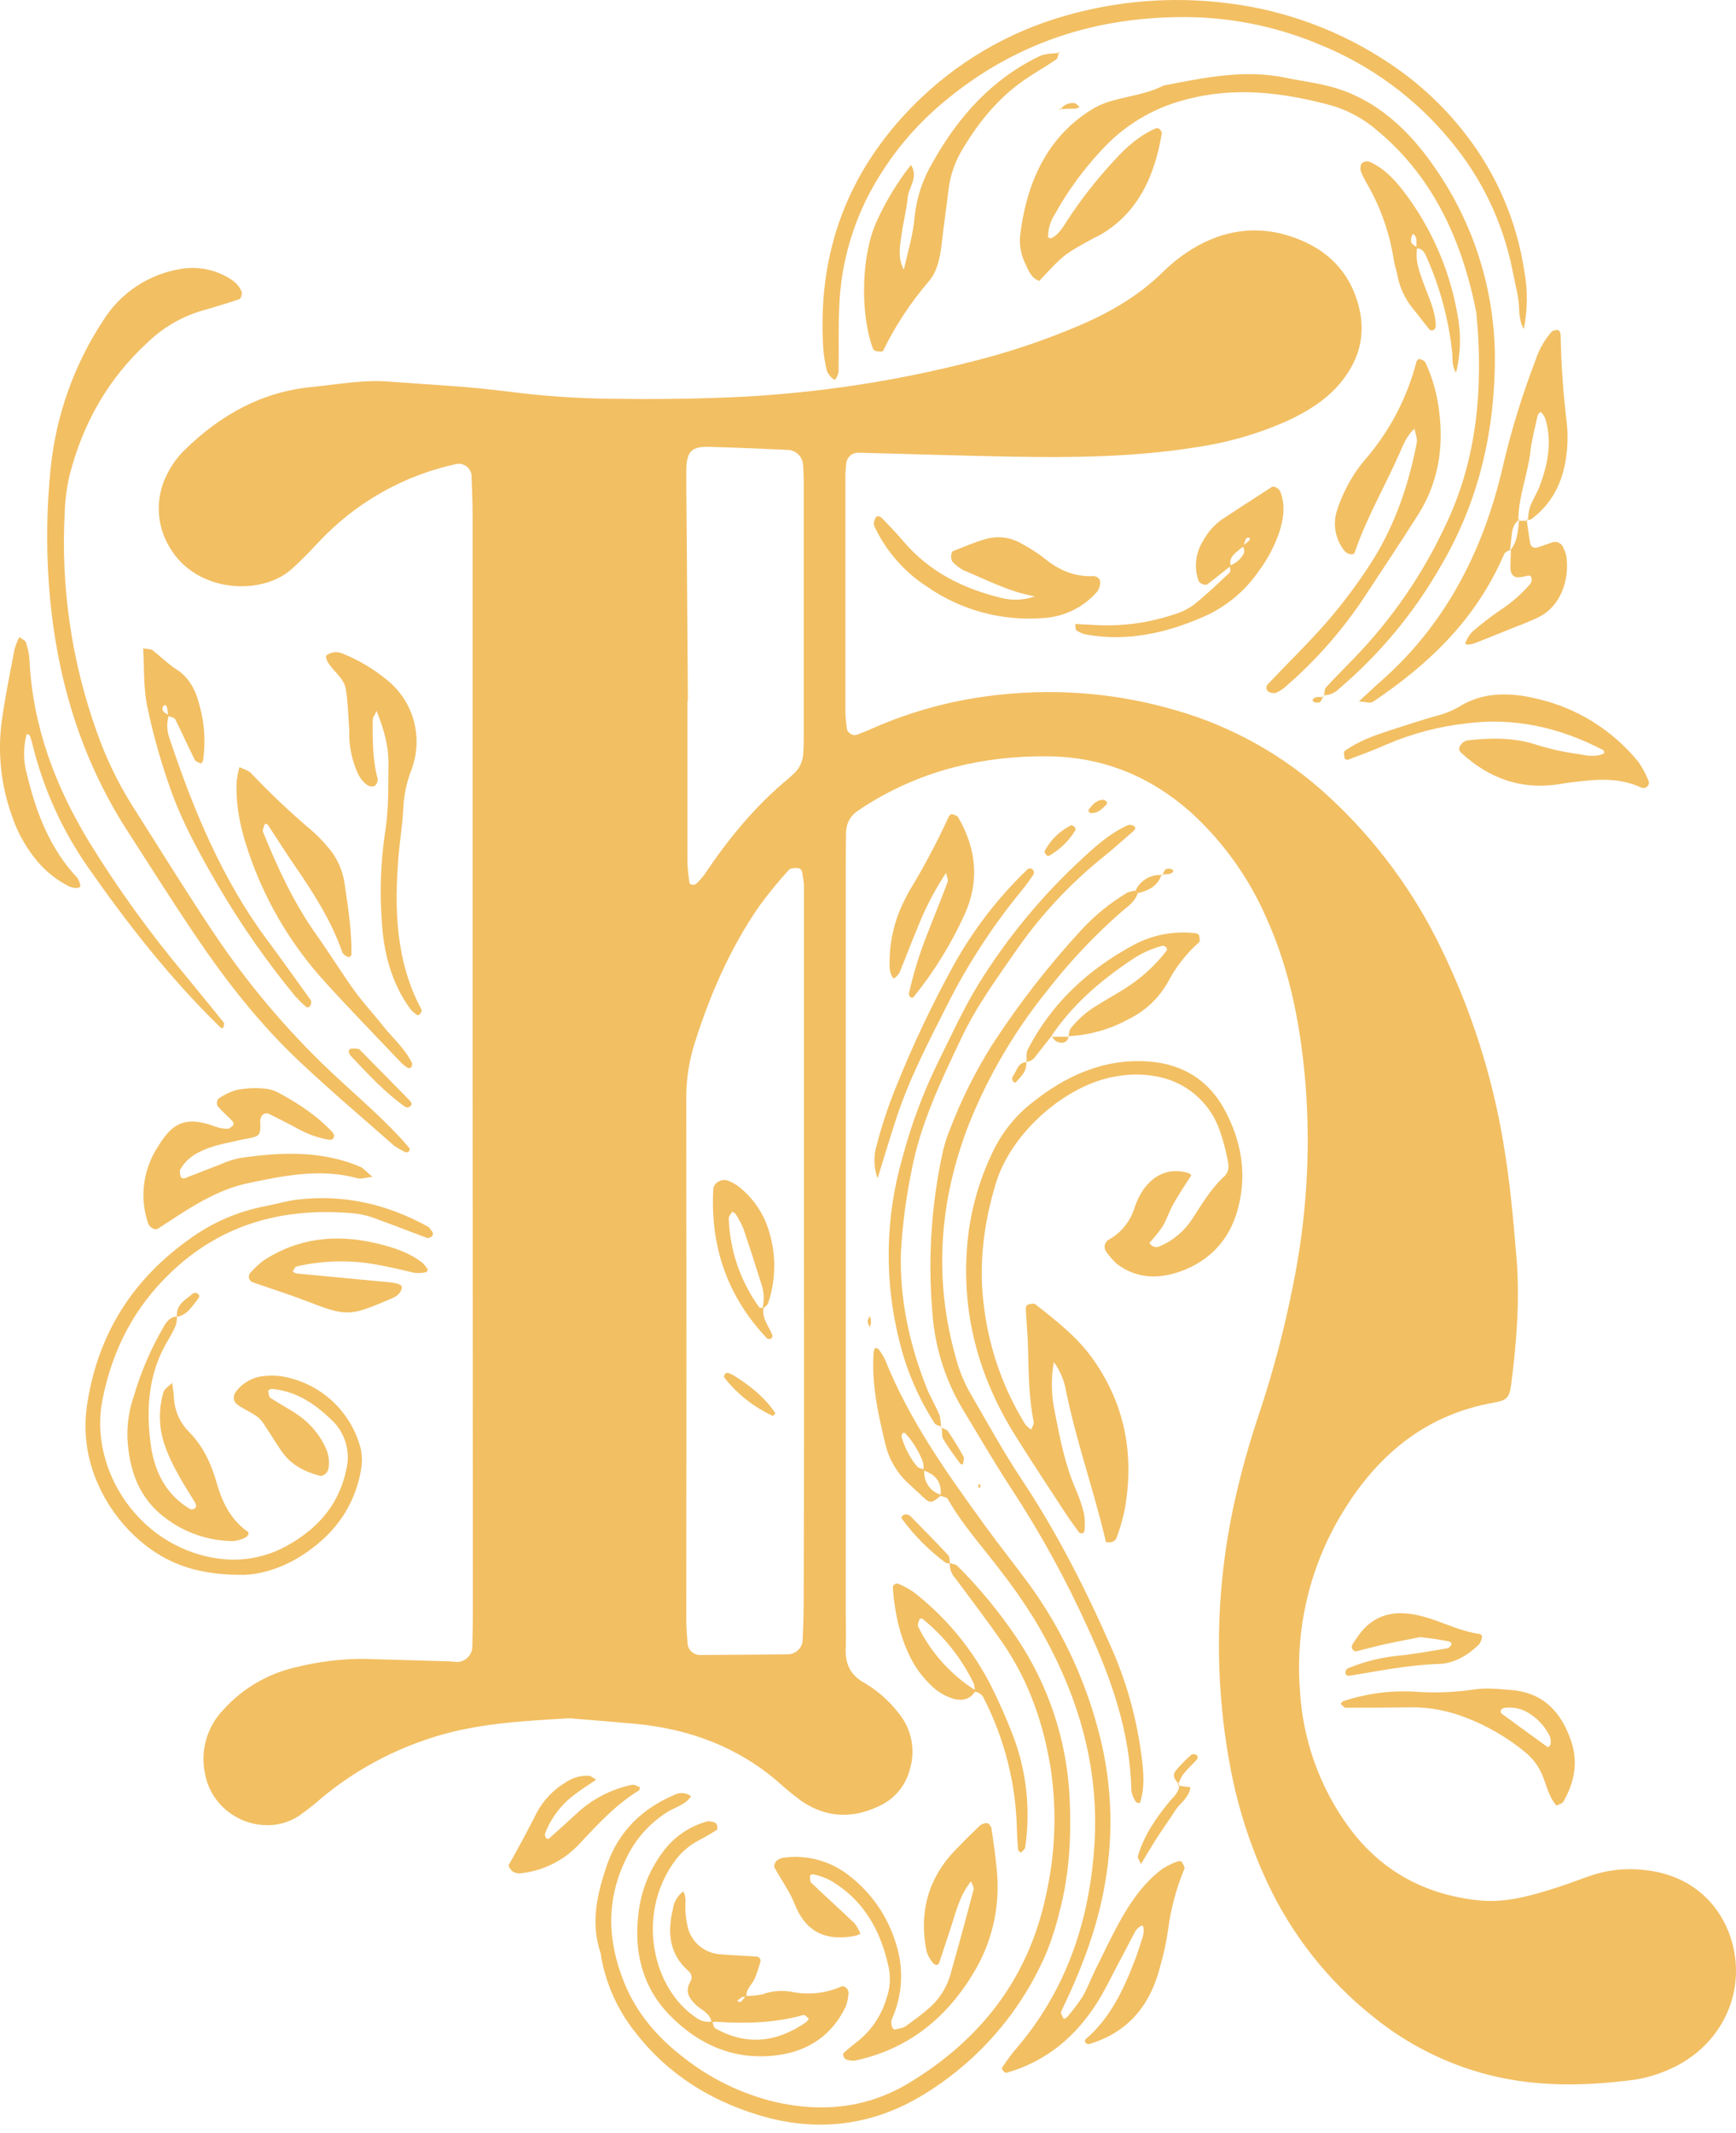 <svg width="79" height="97" viewBox="0 0 79 97" fill="none" xmlns="http://www.w3.org/2000/svg">
<path d="M21.507 49.749C21.507 41.953 21.507 31.323 21.507 23.538C21.507 22.896 21.482 22.251 21.457 21.61C21.448 21.531 21.423 21.455 21.383 21.386C21.344 21.317 21.29 21.257 21.227 21.209C21.163 21.162 21.09 21.128 21.013 21.109C20.936 21.091 20.855 21.088 20.777 21.102C18.366 21.618 16.172 22.862 14.491 24.665C14.096 25.084 13.695 25.506 13.265 25.89C11.908 27.101 8.921 26.985 7.705 24.868C7.406 24.368 7.241 23.799 7.226 23.217C7.21 22.635 7.345 22.058 7.617 21.543C7.819 21.14 8.087 20.774 8.41 20.46C10.019 18.883 11.897 17.826 14.177 17.602C15.331 17.491 16.48 17.266 17.641 17.353C19.503 17.489 21.372 17.579 23.22 17.822C24.753 18.016 26.296 18.122 27.841 18.137C29.579 18.166 31.318 18.146 33.055 18.079C37.111 17.92 41.136 17.299 45.051 16.227C46.417 15.85 47.756 15.382 49.059 14.828C50.489 14.224 51.825 13.457 52.944 12.347C53.266 12.031 53.616 11.745 53.99 11.493C55.407 10.544 56.949 10.214 58.587 10.705C60.226 11.196 61.406 12.236 61.84 13.958C62.181 15.313 61.805 16.506 60.894 17.535C60.242 18.27 59.41 18.761 58.526 19.167C57.227 19.74 55.856 20.134 54.45 20.338C51.639 20.791 48.809 20.82 45.975 20.768C43.657 20.726 41.342 20.644 39.026 20.591C38.899 20.595 38.777 20.643 38.683 20.728C38.589 20.813 38.528 20.93 38.512 21.055C38.496 21.249 38.471 21.44 38.471 21.633C38.471 24.273 38.471 29.748 38.471 32.388C38.471 32.644 38.514 32.9 38.539 33.155C38.563 33.245 38.62 33.322 38.698 33.373C38.776 33.424 38.87 33.444 38.962 33.429C39.201 33.335 39.442 33.252 39.671 33.142C41.561 32.305 43.574 31.779 45.633 31.583C48.264 31.314 50.923 31.554 53.464 32.292C56.077 33.035 58.477 34.385 60.469 36.232C62.607 38.203 64.35 40.561 65.607 43.183C66.96 45.966 67.906 48.93 68.415 51.983C68.708 53.7 68.864 55.429 69.007 57.158C69.168 59.093 69.019 61.017 68.773 62.937C68.69 63.582 68.582 63.685 67.956 63.798C64.971 64.33 62.818 66.056 61.236 68.564C59.663 71.03 58.933 73.939 59.154 76.854C59.277 79.122 60.059 81.305 61.405 83.135C62.873 85.112 64.859 86.175 67.287 86.431C68.396 86.547 69.464 86.28 70.515 85.954C71.128 85.764 71.734 85.543 72.338 85.323C73.133 85.046 73.981 84.952 74.818 85.05C77.145 85.281 78.493 86.833 78.885 88.594C79.4 90.917 78.156 93.236 75.814 94.182C75.338 94.382 74.84 94.521 74.329 94.597C72.148 94.876 69.974 94.924 67.808 94.384C65.863 93.898 64.048 92.991 62.492 91.726C60.415 90.076 58.753 87.962 57.641 85.554C56.882 83.916 56.33 82.19 55.995 80.416C55.239 76.418 55.299 72.308 56.173 68.334C56.479 66.951 56.861 65.586 57.317 64.245C57.946 62.351 58.455 60.419 58.841 58.46C59.449 55.489 59.644 52.449 59.42 49.424C59.208 46.785 58.736 44.194 57.631 41.753C56.858 39.977 55.728 38.378 54.312 37.056C52.424 35.328 50.207 34.416 47.656 34.398C44.766 34.374 42.036 35.013 39.55 36.542C39.386 36.643 39.224 36.749 39.065 36.859C38.899 36.959 38.76 37.099 38.662 37.266C38.564 37.433 38.509 37.622 38.503 37.816C38.492 38.331 38.487 38.846 38.487 39.361C38.487 42.26 38.487 45.157 38.487 48.055V73.364C38.487 73.88 38.51 74.395 38.487 74.909C38.45 75.618 38.654 76.149 39.297 76.518C39.914 76.874 40.456 77.348 40.891 77.912C41.181 78.261 41.379 78.675 41.469 79.119C41.559 79.563 41.539 80.022 41.409 80.456C41.323 80.802 41.165 81.126 40.945 81.406C40.725 81.686 40.447 81.916 40.131 82.081C38.891 82.719 37.651 82.717 36.476 81.916C36.112 81.65 35.764 81.365 35.431 81.061C33.562 79.443 31.356 78.635 28.925 78.403C28.027 78.32 27.129 78.251 26.23 78.176C26.103 78.159 25.974 78.151 25.846 78.153C23.661 78.282 21.477 78.391 19.377 79.124C17.666 79.703 16.074 80.588 14.681 81.737C14.342 82.038 13.987 82.319 13.617 82.579C12.023 83.642 9.65 82.666 9.314 80.596C9.219 80.087 9.248 79.562 9.398 79.066C9.549 78.57 9.816 78.118 10.178 77.747C11.05 76.784 12.198 76.114 13.465 75.829C14.466 75.578 15.494 75.45 16.527 75.448C17.813 75.482 19.1 75.519 20.387 75.559C20.515 75.559 20.642 75.582 20.77 75.589C20.866 75.592 20.962 75.574 21.052 75.538C21.141 75.502 21.222 75.448 21.29 75.379C21.358 75.311 21.411 75.229 21.446 75.14C21.481 75.05 21.498 74.954 21.494 74.858C21.512 74.28 21.519 73.699 21.519 73.12C21.512 65.331 21.508 57.541 21.507 49.749ZM36.584 57.28V41.834C36.584 41.321 36.584 40.805 36.584 40.289C36.584 40.1 36.536 39.91 36.515 39.721C36.498 39.565 36.413 39.473 36.258 39.481C36.138 39.481 35.973 39.481 35.904 39.558C35.429 40.08 34.981 40.626 34.563 41.195C33.232 43.115 32.309 45.233 31.609 47.456C31.357 48.252 31.229 49.083 31.23 49.919C31.241 57.833 31.241 65.746 31.23 73.66C31.23 74.044 31.267 74.429 31.294 74.812C31.32 74.936 31.386 75.049 31.482 75.132C31.578 75.215 31.699 75.264 31.826 75.272C33.175 75.265 34.526 75.254 35.876 75.24C36.036 75.233 36.189 75.169 36.307 75.061C36.426 74.952 36.502 74.806 36.524 74.647C36.551 74.069 36.572 73.492 36.572 72.912C36.589 67.705 36.593 62.492 36.584 57.273V57.28ZM31.303 31.884H31.282C31.282 34.324 31.282 36.765 31.282 39.205C31.294 39.523 31.326 39.84 31.377 40.155C31.377 40.188 31.457 40.234 31.501 40.24C31.564 40.248 31.627 40.233 31.678 40.197C31.819 40.069 31.946 39.928 32.058 39.774C33.135 38.165 34.35 36.679 35.847 35.437C35.947 35.355 36.04 35.259 36.133 35.178C36.371 34.958 36.519 34.657 36.547 34.335C36.57 34.08 36.575 33.821 36.575 33.564C36.575 30.61 36.575 24.822 36.575 21.87C36.575 21.614 36.559 21.357 36.542 21.102C36.522 20.942 36.451 20.793 36.338 20.678C36.225 20.563 36.078 20.488 35.918 20.465C34.701 20.409 33.482 20.354 32.263 20.324C31.468 20.302 31.25 20.536 31.232 21.348C31.232 21.669 31.232 21.989 31.232 22.31C31.259 24.555 31.282 29.634 31.303 31.884Z" fill="#F2BF63"/>
<path d="M54.214 53.452C53.942 53.882 53.654 54.302 53.404 54.745C53.214 55.078 53.101 55.454 52.904 55.783C52.724 56.046 52.524 56.294 52.307 56.528C52.328 56.569 52.358 56.606 52.393 56.636C52.429 56.666 52.47 56.689 52.515 56.703C52.559 56.717 52.606 56.722 52.652 56.718C52.699 56.715 52.744 56.702 52.785 56.68C53.381 56.424 53.888 55.998 54.244 55.456C54.703 54.759 55.112 54.038 55.753 53.466C55.814 53.393 55.858 53.308 55.883 53.216C55.908 53.124 55.913 53.028 55.897 52.934C55.802 52.364 55.652 51.804 55.448 51.262C55.224 50.69 54.86 50.182 54.391 49.785C53.922 49.387 53.362 49.112 52.761 48.984C52.134 48.847 51.486 48.834 50.854 48.945C48.551 49.286 46.026 51.489 45.321 53.81C44.745 55.7 44.519 57.605 44.79 59.527C45.032 61.385 45.665 63.17 46.646 64.766C46.726 64.864 46.819 64.95 46.921 65.023C46.964 64.91 47.061 64.784 47.041 64.683C46.824 63.604 46.811 62.513 46.786 61.418C46.772 60.778 46.712 60.138 46.68 59.497C46.68 59.442 46.73 59.346 46.772 59.336C46.886 59.309 47.047 59.267 47.116 59.322C48.078 60.075 49.038 60.819 49.756 61.841C51.21 63.912 51.62 66.184 51.186 68.637C51.096 69.079 50.973 69.512 50.815 69.934C50.75 70.112 50.56 70.181 50.328 70.136C49.797 67.833 48.981 65.592 48.512 63.255C48.429 62.782 48.239 62.335 47.956 61.947C47.824 62.698 47.839 63.467 47.998 64.212C48.234 65.411 48.462 66.612 48.957 67.744C49.113 68.097 49.237 68.463 49.329 68.838C49.369 69.088 49.378 69.342 49.355 69.594C49.354 69.625 49.344 69.654 49.327 69.68C49.31 69.706 49.287 69.727 49.26 69.741C49.227 69.744 49.193 69.739 49.162 69.726C49.132 69.713 49.104 69.694 49.083 69.668C48.858 69.359 48.633 69.047 48.423 68.726C47.685 67.596 46.939 66.467 46.221 65.323C44.449 62.502 43.666 59.435 44.069 56.109C44.235 54.83 44.604 53.584 45.162 52.421C45.574 51.542 46.184 50.771 46.946 50.169C48.498 48.929 50.225 48.135 52.261 48.278C53.788 48.385 54.977 49.104 55.707 50.435C56.469 51.825 56.758 53.331 56.352 54.908C55.998 56.317 55.112 57.314 53.76 57.81C52.755 58.179 51.731 58.175 50.824 57.483C50.635 57.31 50.466 57.116 50.323 56.903C50.273 56.822 50.257 56.725 50.275 56.632C50.294 56.539 50.347 56.456 50.424 56.4C50.996 56.094 51.425 55.575 51.62 54.956C51.717 54.65 51.858 54.359 52.038 54.093C52.537 53.411 53.205 53.11 54.056 53.342C54.137 53.36 54.171 53.416 54.214 53.452Z" fill="#F2BF63"/>
<path d="M60.25 31.663C60.278 31.528 60.269 31.345 60.343 31.264C60.76 30.805 61.196 30.378 61.628 29.928C63.342 28.157 64.747 26.112 65.788 23.878C67.239 20.843 67.505 17.591 67.184 14.223C66.532 10.873 65.171 8.022 62.707 5.965C62.108 5.436 61.401 5.042 60.636 4.81C58.428 4.208 56.206 3.924 53.951 4.532C52.457 4.912 51.11 5.729 50.082 6.878C49.271 7.751 48.569 8.72 47.991 9.762C47.797 10.065 47.694 10.416 47.695 10.776C47.695 10.802 47.798 10.855 47.832 10.839C48.147 10.696 48.338 10.389 48.524 10.094C49.169 9.098 49.9 8.162 50.709 7.294C51.267 6.678 51.878 6.143 52.615 5.831C52.643 5.825 52.672 5.827 52.7 5.835C52.727 5.844 52.752 5.858 52.773 5.879C52.817 5.919 52.877 5.999 52.87 6.056C52.535 8.118 51.703 9.776 49.989 10.726C49.931 10.758 49.869 10.777 49.812 10.809C48.42 11.568 48.42 11.568 47.293 12.776C46.947 12.664 46.813 12.329 46.666 12.007C46.467 11.611 46.383 11.169 46.421 10.728C46.728 8.168 47.741 6.121 49.802 4.909C50.087 4.751 50.393 4.632 50.711 4.555C51.46 4.35 52.234 4.259 52.947 3.891C54.787 3.536 56.625 3.143 58.501 3.536C59.259 3.692 60.033 3.779 60.776 4.004C62.656 4.571 64.112 5.903 65.287 7.613C67.169 10.308 68.128 13.54 68.02 16.826C67.939 20.084 67.154 23.052 65.558 25.759C64.349 27.873 62.781 29.759 60.925 31.335C60.833 31.429 60.722 31.503 60.6 31.552C60.478 31.601 60.347 31.624 60.216 31.62L60.25 31.663Z" fill="#F2BF63"/>
<path d="M42.847 67.996C42.422 68.364 42.328 68.382 42.061 68.138C41.823 67.921 41.591 67.698 41.352 67.482C40.822 67.001 40.452 66.37 40.289 65.673C39.956 64.298 39.65 62.914 39.758 61.481C39.773 61.419 39.796 61.36 39.827 61.304C39.88 61.323 39.954 61.327 39.981 61.364C40.097 61.514 40.197 61.676 40.279 61.848C41.391 64.621 43.113 67.03 44.851 69.426C45.493 70.311 46.178 71.164 46.827 72.046C48.228 73.977 49.273 76.143 49.91 78.442C50.587 80.799 50.714 83.28 50.28 85.694C49.925 87.752 49.18 89.645 48.285 91.501C48.251 91.574 48.365 91.716 48.409 91.826C48.462 91.797 48.531 91.779 48.565 91.735C48.818 91.447 49.05 91.141 49.259 90.819C49.486 90.433 49.64 90.004 49.84 89.602C50.211 88.853 50.565 88.094 50.973 87.364C51.476 86.464 52.064 85.614 52.909 84.99C53.123 84.856 53.351 84.745 53.59 84.661C53.641 84.639 53.749 84.639 53.767 84.671C53.829 84.769 53.928 84.91 53.898 84.99C53.529 85.882 53.279 86.818 53.155 87.775C53.072 88.348 52.949 88.914 52.787 89.469C52.339 91.214 51.325 92.447 49.552 92.97C49.522 92.972 49.492 92.966 49.465 92.954C49.438 92.943 49.413 92.925 49.394 92.903C49.382 92.88 49.375 92.856 49.375 92.83C49.375 92.805 49.382 92.78 49.394 92.757C50.507 91.804 51.111 90.534 51.621 89.214C51.759 88.86 51.871 88.484 51.993 88.119C52.085 87.844 52.046 87.511 51.938 87.588C51.84 87.639 51.755 87.711 51.688 87.798C51.41 88.305 51.157 88.821 50.877 89.331C50.576 89.9 50.301 90.484 49.961 91.028C48.974 92.611 47.629 93.753 45.808 94.272C45.766 94.285 45.691 94.228 45.65 94.186C45.61 94.143 45.585 94.07 45.602 94.044C45.774 93.776 45.961 93.518 46.162 93.271C48.496 90.589 49.578 87.425 49.803 83.918C50.046 80.198 48.971 76.799 47.069 73.642C46.595 72.877 46.079 72.138 45.525 71.428C44.711 70.352 43.795 69.353 43.127 68.169C43.081 68.09 42.91 68.079 42.798 68.035C42.878 67.422 42.58 67.062 42.022 66.876C42.035 66.75 42.029 66.623 42.002 66.499C41.821 66.017 41.549 65.573 41.202 65.193C41.178 65.17 41.097 65.159 41.086 65.175C41.054 65.223 41.012 65.294 41.026 65.34C41.165 65.837 41.406 66.299 41.735 66.697C41.807 66.779 41.953 66.796 42.064 66.844C42.035 67.098 42.097 67.355 42.241 67.566C42.385 67.778 42.6 67.93 42.847 67.996Z" fill="#F2BF63"/>
<path d="M17.941 52.114C16.608 50.934 15.086 49.651 13.632 48.283C11.83 46.588 10.289 44.625 8.885 42.541C7.822 40.97 6.811 39.363 5.783 37.767C3.597 34.372 2.503 30.579 2.218 26.479C2.1 24.746 2.129 23.006 2.307 21.279C2.555 18.873 3.381 16.563 4.715 14.546C5.105 13.931 5.621 13.406 6.23 13.007C6.839 12.607 7.526 12.342 8.246 12.229C8.663 12.16 9.09 12.175 9.501 12.272C9.913 12.37 10.301 12.549 10.643 12.797C10.799 12.922 10.921 13.084 10.997 13.269C11.033 13.348 10.962 13.584 10.898 13.605C10.289 13.813 9.67 13.992 9.054 14.172C8.176 14.455 7.375 14.936 6.713 15.579C4.941 17.202 3.77 19.238 3.159 21.645C3.036 22.186 2.964 22.736 2.946 23.29C2.761 26.688 3.257 30.088 4.406 33.291C4.813 34.454 5.348 35.568 6.001 36.613C7.241 38.562 8.451 40.527 9.732 42.44C11.262 44.732 13.045 46.844 15.047 48.737C16.256 49.878 17.538 50.934 18.632 52.217C18.64 52.24 18.643 52.264 18.64 52.289C18.637 52.313 18.629 52.336 18.616 52.357C18.594 52.377 18.569 52.392 18.541 52.401C18.513 52.41 18.483 52.412 18.454 52.408C18.278 52.319 18.106 52.221 17.941 52.114Z" fill="#F2BF63"/>
<path d="M43.227 71.093C43.344 71.133 43.492 71.142 43.571 71.222C44.574 72.223 45.478 73.319 46.269 74.495C47.712 76.643 48.544 79.144 48.673 81.728C48.758 83.472 48.673 85.205 48.227 86.902C48.08 87.528 47.888 88.142 47.651 88.739C46.518 91.43 44.572 93.699 42.086 95.229C39.705 96.71 37.125 97.001 34.481 96.184C32.29 95.513 30.392 94.326 28.954 92.488C28.139 91.483 27.591 90.29 27.359 89.017C27.354 88.953 27.345 88.889 27.331 88.826C26.868 87.467 27.168 86.168 27.607 84.863C28.139 83.302 29.214 82.258 30.708 81.624C30.825 81.566 30.957 81.542 31.087 81.555C31.218 81.567 31.342 81.616 31.447 81.695C31.19 82.088 30.738 82.186 30.367 82.414C29.546 82.932 28.891 83.677 28.482 84.558C27.573 86.42 27.644 88.279 28.401 90.162C28.971 91.579 29.946 92.694 31.131 93.597C32.35 94.554 33.76 95.237 35.266 95.599C37.435 96.097 39.506 95.874 41.405 94.713C44.626 92.752 46.788 89.995 47.59 86.241C48.021 84.354 48.1 82.404 47.823 80.488C47.502 78.444 46.837 76.488 45.651 74.758C44.958 73.752 44.212 72.781 43.487 71.798C43.31 71.61 43.213 71.36 43.218 71.102L43.227 71.093Z" fill="#F2BF63"/>
<path d="M10.932 71.625C8.786 71.625 7.342 71.003 6.122 69.853C5.417 69.189 4.852 68.39 4.461 67.504C3.929 66.325 3.764 65.013 3.987 63.739C4.502 60.576 6.095 58.126 8.703 56.297C9.701 55.586 10.841 55.097 12.044 54.864C12.549 54.768 13.046 54.616 13.554 54.558C15.668 54.309 17.64 54.774 19.489 55.798C19.542 55.828 19.571 55.897 19.615 55.945C19.728 56.067 19.735 56.177 19.615 56.258C19.59 56.278 19.562 56.292 19.531 56.3C19.501 56.308 19.469 56.31 19.438 56.304C18.658 56.016 17.886 55.709 17.103 55.428C16.804 55.31 16.491 55.231 16.173 55.192C13.017 54.896 10.186 55.596 7.815 57.835C6.113 59.444 5.115 61.379 4.662 63.668C4.018 66.901 6.433 70.556 10.189 70.916C11.224 71.007 12.262 70.773 13.157 70.246C14.309 69.591 15.193 68.68 15.614 67.387C15.673 67.203 15.723 67.017 15.761 66.829C15.861 66.42 15.848 65.991 15.723 65.59C15.598 65.188 15.367 64.827 15.053 64.547C14.296 63.818 13.444 63.264 12.363 63.168C12.312 63.168 12.207 63.232 12.209 63.255C12.223 63.368 12.232 63.53 12.305 63.579C12.732 63.861 13.191 64.091 13.607 64.387C14.136 64.761 14.556 65.268 14.824 65.858C14.96 66.152 15.003 66.48 14.948 66.798C14.916 66.976 14.72 67.163 14.55 67.119C13.841 66.933 13.232 66.614 12.81 65.999C12.521 65.576 12.254 65.138 11.97 64.71C11.687 64.281 11.114 64.157 10.73 63.824C10.672 63.75 10.64 63.658 10.64 63.564C10.64 63.47 10.672 63.379 10.73 63.305C10.884 63.098 11.081 62.926 11.306 62.802C11.532 62.677 11.782 62.602 12.039 62.582C12.294 62.554 12.552 62.559 12.806 62.596C13.669 62.735 14.472 63.125 15.115 63.716C15.758 64.308 16.213 65.075 16.424 65.923C16.486 66.239 16.486 66.563 16.424 66.878C16.135 68.483 15.262 69.713 13.922 70.622C12.898 71.338 11.736 71.653 10.932 71.625Z" fill="#F2BF63"/>
<path d="M69.342 14.964C69.073 14.489 69.165 14.029 69.094 13.602C69.023 13.175 68.917 12.742 68.833 12.314C68.403 10.131 67.428 8.092 65.999 6.387C64.41 4.459 62.364 2.96 60.047 2.025C58.254 1.269 56.336 0.849 54.39 0.785C50.03 0.672 45.996 1.898 42.497 5.027C41.518 5.912 40.672 6.934 39.984 8.062C38.872 9.859 38.253 11.918 38.188 14.03C38.149 14.986 38.177 15.944 38.16 16.901C38.142 17.029 38.092 17.151 38.014 17.255C37.963 17.34 37.66 17.019 37.619 16.83C37.554 16.545 37.505 16.256 37.472 15.965C37.153 11.438 38.631 7.762 41.559 4.803C43.484 2.854 45.884 1.441 48.522 0.704C50.881 0.03 53.352 -0.162 55.786 0.137C58.456 0.448 61.012 1.392 63.244 2.89C64.553 3.76 65.712 4.837 66.675 6.079C68.097 7.898 69.024 10.053 69.368 12.335C69.528 13.205 69.519 14.098 69.342 14.964Z" fill="#F2BF63"/>
<path d="M39.155 87.951C39.087 87.986 39.015 88.016 38.941 88.039C37.633 88.3 36.685 87.917 36.165 86.602C35.931 86.011 35.536 85.484 35.236 84.917C35.203 84.85 35.284 84.677 35.36 84.611C35.464 84.536 35.587 84.492 35.715 84.483C36.748 84.357 37.789 84.644 38.611 85.282C39.646 86.069 40.404 87.164 40.775 88.409C41.137 89.525 41.074 90.734 40.597 91.806C40.505 92.011 40.606 92.327 40.721 92.304C40.837 92.281 40.971 92.254 41.092 92.219C41.153 92.197 41.21 92.165 41.26 92.125C41.568 91.893 41.887 91.673 42.18 91.416C42.687 91.01 43.058 90.457 43.243 89.834C43.611 88.535 43.965 87.236 44.306 85.936C44.332 85.837 44.235 85.702 44.189 85.566C43.639 86.239 43.48 87.063 43.211 87.844C43.046 88.328 42.895 88.815 42.731 89.301C42.716 89.322 42.697 89.339 42.674 89.35C42.651 89.362 42.625 89.367 42.599 89.366C42.536 89.352 42.48 89.314 42.442 89.262C42.322 89.112 42.23 88.943 42.167 88.762C41.813 87.001 42.219 85.444 43.478 84.138C43.833 83.768 44.199 83.403 44.573 83.048C44.666 82.963 44.789 82.916 44.915 82.917C44.993 82.917 45.103 83.066 45.117 83.16C45.213 83.796 45.307 84.434 45.362 85.073C45.517 86.622 45.187 88.18 44.419 89.533C43.179 91.696 41.407 93.184 38.911 93.718C38.785 93.732 38.657 93.719 38.537 93.68C38.507 93.67 38.48 93.654 38.456 93.633C38.433 93.612 38.414 93.587 38.401 93.558C38.374 93.505 38.353 93.399 38.381 93.381C38.615 93.172 38.861 92.975 39.108 92.779C39.702 92.279 40.134 91.614 40.348 90.867C40.499 90.439 40.535 89.979 40.452 89.533C40.098 87.83 39.311 86.393 37.745 85.5C37.514 85.389 37.271 85.304 37.02 85.247C36.992 85.245 36.965 85.248 36.938 85.257C36.912 85.266 36.887 85.28 36.866 85.298C36.866 85.41 36.85 85.566 36.914 85.628C37.564 86.25 38.236 86.85 38.886 87.474C38.999 87.618 39.09 87.779 39.155 87.951Z" fill="#F2BF63"/>
<path d="M51.774 40.619C51.657 41.019 51.315 41.227 51.028 41.475C49.77 42.578 48.621 43.801 47.6 45.126C46.147 46.934 44.97 48.947 44.104 51.099C42.756 54.552 42.474 58.083 43.479 61.688C43.62 62.249 43.834 62.789 44.113 63.295C44.892 64.628 45.63 65.988 46.483 67.271C48.133 69.751 49.458 72.377 50.642 75.093C51.305 76.63 51.746 78.253 51.953 79.914C52.043 80.605 52.103 81.317 51.875 82.005C51.875 82.005 51.721 82.005 51.698 81.96C51.59 81.809 51.518 81.636 51.485 81.454C51.435 78.823 50.599 76.41 49.51 74.055C48.53 71.886 47.385 69.795 46.085 67.801C45.268 66.561 44.531 65.285 43.766 64.02C42.982 62.682 42.523 61.18 42.425 59.633C42.221 57.193 42.386 54.737 42.913 52.346C42.987 52.033 43.084 51.726 43.206 51.428C43.729 50.043 44.392 48.715 45.185 47.465C46.38 45.632 47.726 43.903 49.21 42.295C49.821 41.631 50.524 41.06 51.299 40.599C51.417 40.551 51.542 40.521 51.669 40.509L51.774 40.619Z" fill="#F2BF63"/>
<path d="M32.386 91.985C32.316 91.547 31.902 91.419 31.64 91.159C31.338 90.86 31.177 90.56 31.406 90.146C31.46 90.069 31.482 89.974 31.468 89.881C31.453 89.788 31.404 89.704 31.33 89.646C30.444 88.872 30.371 87.874 30.621 86.827C30.642 86.668 30.695 86.515 30.776 86.377C30.857 86.239 30.965 86.118 31.094 86.023C31.262 86.32 31.163 86.643 31.193 86.951C31.212 87.207 31.252 87.46 31.31 87.71C31.4 88.019 31.58 88.296 31.827 88.504C32.074 88.712 32.377 88.841 32.697 88.877C33.27 88.927 33.844 88.946 34.416 88.987C34.449 88.987 34.482 88.995 34.511 89.011C34.54 89.026 34.565 89.049 34.583 89.078C34.6 89.106 34.611 89.138 34.612 89.171C34.614 89.204 34.608 89.237 34.593 89.267C34.524 89.507 34.443 89.744 34.35 89.975C34.235 90.263 33.923 90.465 33.973 90.826C33.91 90.813 33.846 90.813 33.783 90.826C33.698 90.877 33.618 90.937 33.544 91.003C33.601 91.023 33.686 91.074 33.707 91.055C33.79 90.97 33.866 90.879 33.934 90.782C34.188 90.782 34.44 90.756 34.689 90.706C35.113 90.552 35.57 90.511 36.014 90.589C36.773 90.747 37.562 90.666 38.273 90.356C38.45 90.286 38.643 90.488 38.61 90.684C38.597 90.874 38.559 91.062 38.496 91.242C37.867 92.571 36.778 93.294 35.35 93.477C33.426 93.723 31.794 93 30.486 91.664C29.246 90.404 28.837 88.79 29.053 87.043C29.165 86.018 29.552 85.041 30.173 84.217C30.672 83.541 31.386 83.054 32.198 82.837C32.32 82.828 32.442 82.851 32.552 82.905C32.593 82.919 32.627 82.995 32.637 83.046C32.648 83.098 32.653 83.209 32.621 83.224C32.35 83.401 32.075 83.557 31.794 83.704C31.338 83.945 30.947 84.292 30.655 84.717C28.952 87.13 29.7 90.456 31.686 91.772C31.788 91.849 31.904 91.903 32.029 91.931C32.153 91.96 32.282 91.962 32.407 91.937C32.455 92.047 32.474 92.21 32.557 92.257C33.998 93.06 35.376 92.886 36.696 91.962C36.742 91.917 36.781 91.865 36.81 91.808C36.726 91.751 36.632 91.63 36.562 91.646C35.251 92.015 33.915 92.043 32.57 91.953C32.508 91.958 32.446 91.968 32.386 91.985Z" fill="#F2BF63"/>
<path d="M16.947 53.524C16.63 53.558 16.433 53.634 16.27 53.588C14.587 53.129 12.93 53.466 11.298 53.81C10.168 54.047 9.133 54.617 8.155 55.252C7.833 55.463 7.51 55.675 7.186 55.883C7.052 55.969 6.807 55.829 6.741 55.64C6.447 54.781 6.457 53.847 6.768 52.995C6.853 52.752 6.962 52.518 7.096 52.298C7.734 51.235 8.262 50.667 9.789 51.235C9.969 51.302 10.159 51.337 10.351 51.34C10.443 51.34 10.545 51.242 10.623 51.163C10.646 51.141 10.614 51.026 10.575 50.986C10.354 50.757 10.108 50.548 9.902 50.307C9.878 50.255 9.868 50.197 9.872 50.14C9.877 50.083 9.895 50.027 9.927 49.979C10.188 49.796 10.477 49.657 10.783 49.568C11.162 49.496 11.549 49.474 11.934 49.502C12.191 49.512 12.441 49.577 12.67 49.694C13.575 50.19 14.441 50.743 15.15 51.521C15.17 51.545 15.184 51.574 15.192 51.604C15.2 51.635 15.202 51.666 15.198 51.698C15.168 51.836 15.067 51.857 14.915 51.827C14.47 51.745 14.042 51.595 13.642 51.384C13.192 51.138 12.732 50.907 12.271 50.675C12.034 50.559 11.828 50.736 11.842 51.03C11.871 51.572 11.814 51.666 11.44 51.749C11.251 51.79 11.059 51.816 10.871 51.862C10.434 51.965 9.986 52.04 9.56 52.19C9.008 52.38 8.497 52.658 8.2 53.202C8.155 53.285 8.2 53.427 8.23 53.533C8.248 53.556 8.271 53.575 8.298 53.586C8.325 53.597 8.355 53.601 8.384 53.597C8.915 53.393 9.459 53.175 10 52.97C10.293 52.837 10.599 52.736 10.914 52.669C12.778 52.399 14.634 52.314 16.422 53.078C16.576 53.168 16.713 53.333 16.947 53.524Z" fill="#F2BF63"/>
<path d="M73.008 34.258C72.993 34.209 72.993 34.134 72.963 34.118C70.979 33.086 68.888 32.604 66.645 32.912C65.432 33.053 64.245 33.369 63.121 33.849C62.538 34.113 61.934 34.329 61.336 34.558C61.298 34.572 61.196 34.522 61.19 34.49C61.171 34.379 61.134 34.198 61.19 34.159C61.821 33.702 62.547 33.45 63.283 33.208C63.956 32.993 64.626 32.77 65.304 32.574C65.677 32.489 66.035 32.35 66.367 32.163C67.48 31.454 68.71 31.487 69.911 31.773C71.747 32.185 73.389 33.206 74.572 34.669C74.751 34.933 74.901 35.215 75.019 35.511C75.031 35.539 75.037 35.569 75.037 35.6C75.037 35.63 75.031 35.66 75.019 35.688C75.005 35.719 74.987 35.747 74.963 35.77C74.939 35.793 74.91 35.811 74.879 35.823C74.849 35.836 74.815 35.842 74.782 35.841C74.749 35.84 74.716 35.833 74.686 35.819C73.837 35.424 72.948 35.419 72.044 35.522C71.725 35.557 71.404 35.587 71.089 35.644C69.317 35.959 67.802 35.444 66.497 34.241C66.47 34.22 66.449 34.194 66.433 34.165C66.417 34.135 66.408 34.103 66.405 34.07C66.403 34.036 66.407 34.003 66.418 33.971C66.428 33.94 66.446 33.911 66.468 33.886C66.535 33.786 66.634 33.712 66.75 33.677C67.84 33.555 68.918 33.53 69.987 33.895C70.601 34.082 71.23 34.218 71.867 34.303C72.249 34.377 72.639 34.446 73.008 34.258Z" fill="#F2BF63"/>
<path d="M10.896 34.889C11.094 34.99 11.302 35.034 11.428 35.169C12.298 36.087 13.219 36.956 14.184 37.773C14.434 37.992 14.667 38.229 14.881 38.482C15.298 38.942 15.573 39.512 15.672 40.125C15.829 41.216 16.015 42.307 15.99 43.42C15.99 43.461 15.924 43.533 15.89 43.533C15.825 43.524 15.764 43.497 15.713 43.456C15.655 43.421 15.607 43.371 15.577 43.31C15.074 41.866 14.266 40.615 13.422 39.386C13.002 38.775 12.607 38.146 12.196 37.524C12.17 37.486 12.102 37.481 12.056 37.46C12.023 37.586 11.931 37.74 11.968 37.832C12.638 39.489 13.385 41.094 14.415 42.538C15.001 43.365 15.536 44.233 16.126 45.054C16.519 45.601 16.982 46.09 17.396 46.62C17.848 47.199 18.424 47.669 18.752 48.36C18.758 48.39 18.757 48.422 18.75 48.453C18.743 48.483 18.73 48.512 18.711 48.537C18.695 48.555 18.673 48.569 18.649 48.576C18.626 48.583 18.6 48.584 18.576 48.578C18.462 48.513 18.357 48.433 18.263 48.34C17.111 47.128 15.945 45.932 14.819 44.694C13.346 43.088 12.202 41.209 11.452 39.163C11.025 37.992 10.703 36.797 10.772 35.522C10.8 35.308 10.841 35.097 10.896 34.889Z" fill="#F2BF63"/>
<path d="M0.877 28.977C0.992 29.064 1.146 29.117 1.178 29.216C1.269 29.474 1.323 29.743 1.341 30.015C1.49 33.082 2.543 35.809 4.079 38.33C5.354 40.397 6.775 42.37 8.331 44.235C8.969 45.009 9.598 45.789 10.2 46.529C10.186 46.792 10.122 46.816 9.991 46.689C7.743 44.497 5.797 42.013 3.979 39.407C2.808 37.721 1.959 35.833 1.474 33.839C1.442 33.707 1.402 33.578 1.354 33.452C1.34 33.419 1.276 33.408 1.217 33.376C1.052 33.978 1.055 34.614 1.226 35.215C1.648 36.987 2.289 38.627 3.529 39.937C3.593 40.041 3.635 40.155 3.655 40.275C3.698 40.41 3.342 40.422 3.124 40.304C2.654 40.063 2.228 39.745 1.866 39.361C1.268 38.708 0.816 37.936 0.539 37.095C0.07 35.787 -0.096 34.391 0.053 33.009C0.199 31.845 0.443 30.695 0.659 29.542C0.713 29.347 0.786 29.158 0.877 28.977Z" fill="#F2BF63"/>
<path d="M68.756 24.982C68.651 25.054 68.495 25.095 68.451 25.199C67.144 28.234 64.959 30.247 62.486 31.914C62.358 32.001 62.14 31.914 61.839 31.902C62.243 31.53 62.537 31.248 62.842 30.981C65.657 28.511 67.436 25.253 68.355 21.364C68.746 19.663 69.257 17.992 69.883 16.364C70.038 15.891 70.287 15.455 70.616 15.081C70.668 15.044 70.729 15.021 70.793 15.015C70.926 14.98 71.013 15.062 71.02 15.257C71.044 16.581 71.136 17.903 71.298 19.218C71.355 19.73 71.346 20.248 71.272 20.758C71.121 21.984 70.582 22.951 69.666 23.626C69.62 23.66 69.541 23.626 69.475 23.626L69.526 23.683C69.537 23.468 69.57 23.256 69.626 23.049C69.752 22.715 69.95 22.42 70.074 22.087C70.428 21.133 70.63 20.152 70.347 19.121C70.312 18.987 70.243 18.865 70.147 18.766C70.078 18.703 69.989 18.816 69.95 18.998C69.849 19.493 69.706 19.982 69.651 20.483C69.534 21.567 69.093 22.576 69.093 23.683L69.144 23.605C69.046 23.685 68.965 23.784 68.907 23.896C68.848 24.008 68.813 24.131 68.804 24.257C68.774 24.515 68.742 24.776 68.712 25.036L68.756 24.982Z" fill="#F2BF63"/>
<path d="M64.369 19.503C64.014 19.808 63.86 20.23 63.69 20.614C63.022 22.126 62.19 23.54 61.649 25.125C61.596 25.281 61.295 25.212 61.167 25.035C60.965 24.776 60.83 24.471 60.776 24.147C60.721 23.823 60.748 23.491 60.854 23.18C60.989 22.771 61.161 22.376 61.368 21.998C61.568 21.628 61.805 21.278 62.076 20.956C63.21 19.665 64.025 18.125 64.456 16.461C64.47 16.401 64.558 16.314 64.594 16.325C64.691 16.355 64.823 16.401 64.867 16.49C65.205 17.217 65.419 17.995 65.501 18.793C65.703 20.46 65.411 22.028 64.535 23.408C63.74 24.661 62.921 25.889 62.106 27.129C61.114 28.632 59.922 29.994 58.563 31.176C58.417 31.313 58.25 31.427 58.069 31.512C57.947 31.54 57.82 31.519 57.714 31.454C57.687 31.433 57.665 31.406 57.65 31.375C57.635 31.345 57.627 31.311 57.627 31.277C57.627 31.242 57.635 31.209 57.65 31.178C57.665 31.147 57.687 31.12 57.714 31.099C58.612 30.15 59.55 29.244 60.411 28.254C61.095 27.459 61.726 26.62 62.3 25.742C63.405 24.073 64.085 22.166 64.475 20.127C64.504 19.95 64.413 19.732 64.369 19.503Z" fill="#F2BF63"/>
<path d="M48.197 2.349C48.154 2.474 48.143 2.658 48.064 2.704C47.569 3.044 47.048 3.333 46.556 3.678C45.441 4.458 44.559 5.521 43.824 6.749C43.479 7.302 43.256 7.923 43.172 8.57C43.067 9.445 42.94 10.317 42.839 11.19C42.768 11.789 42.63 12.381 42.263 12.801C41.44 13.759 40.743 14.818 40.188 15.953C40.158 16.015 39.965 15.985 39.85 15.967C39.818 15.955 39.789 15.936 39.766 15.912C39.742 15.887 39.724 15.858 39.714 15.825C39.129 14.215 39.196 11.538 39.912 10.032C40.323 9.129 40.841 8.279 41.455 7.5C41.809 8.074 41.354 8.503 41.306 8.988C41.251 9.571 41.095 10.14 41.019 10.719C40.956 11.212 40.842 11.718 41.129 12.264C41.32 11.431 41.556 10.669 41.622 9.862C41.711 8.995 41.987 8.158 42.431 7.408C43.634 5.246 45.213 3.558 47.298 2.559C47.582 2.422 47.922 2.447 48.237 2.397L48.197 2.349Z" fill="#F2BF63"/>
<path d="M17.138 32.337C17.057 32.515 16.961 32.626 16.961 32.733C16.961 33.633 16.945 34.536 17.186 35.417C17.191 35.479 17.181 35.541 17.157 35.599C17.132 35.656 17.094 35.707 17.046 35.746C16.987 35.767 16.924 35.772 16.862 35.763C16.8 35.753 16.742 35.729 16.692 35.691C16.533 35.57 16.404 35.414 16.312 35.236C16.076 34.735 15.936 34.194 15.9 33.642C15.887 33.432 15.9 33.223 15.882 33.016C15.843 32.465 15.827 31.907 15.742 31.363C15.652 30.782 15.099 30.516 14.87 30.02C14.85 29.958 14.837 29.894 14.831 29.829C14.931 29.744 15.052 29.689 15.181 29.669C15.31 29.649 15.443 29.665 15.563 29.715C16.296 30.006 16.979 30.408 17.588 30.908C18.185 31.379 18.618 32.027 18.823 32.759C19.029 33.491 18.997 34.27 18.733 34.983C18.504 35.561 18.375 36.174 18.352 36.795C18.316 37.486 18.203 38.174 18.143 38.865C17.932 41.317 18.001 43.723 19.188 45.935C19.206 45.971 19.156 46.063 19.119 46.113C19.082 46.162 19.016 46.182 18.993 46.166C18.879 46.099 18.776 46.014 18.69 45.914C17.815 44.727 17.45 43.328 17.372 41.852C17.277 40.535 17.326 39.211 17.517 37.904C17.694 36.871 17.664 35.83 17.677 34.788C17.693 33.939 17.471 33.16 17.138 32.337Z" fill="#F2BF63"/>
<path d="M47.098 27.122C45.934 26.927 44.903 26.371 43.834 25.931C43.665 25.834 43.51 25.715 43.372 25.577C43.248 25.481 43.255 25.107 43.386 25.056C43.866 24.879 44.338 24.659 44.83 24.524C45.109 24.44 45.403 24.416 45.692 24.452C45.981 24.489 46.259 24.586 46.508 24.737C46.852 24.92 47.181 25.131 47.491 25.366C48.17 25.931 48.909 26.252 49.795 26.202C49.852 26.212 49.907 26.235 49.953 26.271C49.999 26.306 50.036 26.353 50.06 26.406C50.074 26.534 50.053 26.663 50.002 26.78C49.98 26.842 49.944 26.898 49.897 26.945C49.285 27.629 48.428 28.047 47.511 28.107C45.628 28.266 43.749 27.765 42.196 26.689C41.139 26.007 40.299 25.039 39.772 23.897C39.753 23.769 39.783 23.639 39.857 23.532C39.91 23.44 40.047 23.47 40.16 23.589C40.475 23.922 40.798 24.25 41.095 24.602C42.293 26.02 43.842 26.773 45.566 27.195C46.072 27.323 46.606 27.297 47.098 27.122Z" fill="#F2BF63"/>
<path d="M8.053 59.89C8.053 60.017 8.037 60.144 8.003 60.266C7.902 60.502 7.783 60.731 7.649 60.95C6.738 62.461 6.633 64.118 6.873 65.796C7.05 66.965 7.569 67.992 8.644 68.63C8.672 68.642 8.702 68.648 8.733 68.648C8.763 68.648 8.793 68.642 8.821 68.63C8.958 68.558 8.945 68.453 8.859 68.311C8.355 67.491 7.831 66.685 7.509 65.765C7.226 64.975 7.202 64.115 7.441 63.31C7.484 63.166 7.67 63.063 7.836 62.895C7.87 63.166 7.904 63.354 7.914 63.545C7.935 64.13 8.173 64.686 8.582 65.105C9.243 65.762 9.613 66.573 9.86 67.441C10.106 68.31 10.494 69.118 11.277 69.668C11.355 69.723 11.29 69.877 11.148 69.938C10.977 70.026 10.791 70.078 10.6 70.092C9.501 70.082 8.433 69.722 7.553 69.062C6.313 68.154 5.87 66.846 5.797 65.374C5.783 64.73 5.884 64.088 6.095 63.48C6.422 62.372 6.882 61.309 7.466 60.312C7.595 60.101 7.75 59.881 8.051 59.883L8.053 59.89Z" fill="#F2BF63"/>
<path d="M42.855 64.891C42.747 64.842 42.591 64.821 42.534 64.736C41.802 63.601 41.263 62.353 40.94 61.042C40.235 58.289 40.278 55.398 41.064 52.667C41.458 51.177 41.996 49.729 42.671 48.344C43.275 47.141 43.819 45.911 44.529 44.758C45.851 42.625 47.461 40.685 49.313 38.992C49.926 38.427 50.553 37.873 51.327 37.531C51.385 37.512 51.447 37.512 51.505 37.531C51.692 37.584 51.714 37.683 51.568 37.807C51.133 38.184 50.704 38.571 50.257 38.934C48.75 40.139 47.421 41.552 46.312 43.131C45.397 44.453 44.442 45.75 43.752 47.206C42.816 49.175 41.865 51.148 41.469 53.315C41.225 54.51 41.068 55.721 41 56.938C40.929 59.078 41.386 61.148 42.176 63.139C42.341 63.556 42.582 63.942 42.752 64.356C42.802 64.54 42.825 64.73 42.821 64.92L42.855 64.891Z" fill="#F2BF63"/>
<path d="M7.682 32.531C7.582 32.864 7.589 33.221 7.703 33.55C8.795 36.822 10.099 39.974 12.133 42.716C12.813 43.632 13.477 44.564 14.145 45.493C14.168 45.55 14.168 45.613 14.145 45.67C14.087 45.847 13.984 45.859 13.85 45.725C13.703 45.592 13.562 45.452 13.43 45.305C12.143 43.741 10.981 42.079 9.955 40.334C9.169 38.982 8.405 37.626 7.85 36.14C7.375 34.849 6.994 33.525 6.711 32.178C6.522 31.292 6.568 30.407 6.515 29.487C6.725 29.526 6.858 29.512 6.942 29.574C7.306 29.852 7.636 30.194 8.02 30.438C8.625 30.821 8.924 31.425 9.084 32.1C9.307 32.901 9.362 33.74 9.245 34.563C9.234 34.625 9.154 34.74 9.14 34.724C9.039 34.68 8.903 34.639 8.859 34.547C8.554 33.941 8.277 33.317 7.973 32.712C7.928 32.623 7.758 32.609 7.647 32.561C7.641 32.442 7.628 32.324 7.609 32.206C7.599 32.152 7.539 32.056 7.526 32.061C7.498 32.068 7.472 32.082 7.45 32.102C7.428 32.121 7.412 32.146 7.402 32.174C7.392 32.201 7.389 32.231 7.394 32.26C7.398 32.289 7.409 32.316 7.427 32.339C7.48 32.43 7.595 32.469 7.682 32.531Z" fill="#F2BF63"/>
<path d="M70.834 82.123C70.48 81.73 70.386 81.213 70.189 80.743C70.017 80.327 69.743 79.961 69.392 79.68C68.548 78.987 67.593 78.442 66.568 78.068C65.845 77.799 65.08 77.658 64.309 77.652C63.285 77.662 62.259 77.673 61.233 77.669C61.157 77.669 61.082 77.547 61.006 77.492C61.052 77.448 61.091 77.382 61.144 77.365C62.183 77.024 63.276 76.879 64.367 76.938C65.261 77.006 66.16 76.975 67.048 76.845C67.606 76.753 68.198 76.819 68.77 76.865C70.235 76.982 71.057 77.873 71.502 79.2C71.831 80.18 71.638 81.091 71.135 81.957C71.084 82.031 70.937 82.065 70.834 82.123ZM70.451 79.476C70.492 79.425 70.558 79.379 70.561 79.328C70.58 79.209 70.57 79.087 70.531 78.973C70.339 78.576 70.045 78.235 69.68 77.986C69.324 77.725 68.878 77.614 68.44 77.678C68.41 77.686 68.381 77.7 68.356 77.719C68.331 77.738 68.311 77.762 68.295 77.79C68.288 77.815 68.288 77.842 68.294 77.867C68.3 77.892 68.313 77.916 68.33 77.935C69.032 78.452 69.743 78.963 70.451 79.476Z" fill="#F2BF63"/>
<path d="M43.048 39.703C42.518 40.506 42.075 41.364 41.728 42.261C41.451 42.912 41.209 43.576 40.938 44.226C40.879 44.335 40.795 44.427 40.693 44.496C40.633 44.544 40.496 44.237 40.486 44.035C40.441 42.939 40.686 41.85 41.194 40.878C41.251 40.763 41.31 40.647 41.372 40.536C42.039 39.44 42.642 38.306 43.177 37.139C43.2 37.088 43.285 37.019 43.322 37.029C43.425 37.058 43.562 37.099 43.608 37.178C44.431 38.605 44.589 40.089 43.888 41.608C43.275 42.952 42.494 44.213 41.563 45.36C41.544 45.371 41.523 45.377 41.501 45.377C41.479 45.377 41.458 45.371 41.439 45.36C41.4 45.316 41.35 45.245 41.361 45.195C41.57 44.257 41.854 43.337 42.212 42.444C42.513 41.666 42.832 40.895 43.124 40.114C43.168 40.013 43.087 39.871 43.048 39.703Z" fill="#F2BF63"/>
<path d="M19.473 57.755C19.441 57.794 19.411 57.864 19.376 57.866C19.192 57.902 19.005 57.908 18.82 57.884C18.196 57.732 17.579 57.588 16.94 57.482C15.795 57.3 14.625 57.34 13.495 57.599C13.425 57.615 13.377 57.744 13.318 57.82C13.373 57.856 13.425 57.914 13.481 57.919C14.886 58.055 16.291 58.188 17.698 58.318C18.174 58.364 18.33 58.447 18.279 58.616C18.194 58.896 17.964 59 17.728 59.099C15.878 59.876 15.813 59.893 13.876 59.149C13.098 58.85 12.301 58.6 11.513 58.327C11.47 58.313 11.431 58.289 11.4 58.256C11.368 58.223 11.346 58.183 11.334 58.14C11.322 58.096 11.322 58.05 11.332 58.006C11.342 57.962 11.364 57.921 11.394 57.888C11.565 57.694 11.753 57.516 11.956 57.356C13.55 56.293 15.308 56.116 17.129 56.548C17.873 56.725 18.619 56.957 19.241 57.448C19.33 57.541 19.408 57.644 19.473 57.755Z" fill="#F2BF63"/>
<path d="M44.403 76.888C44.116 77.366 43.677 77.38 43.232 77.21C42.934 77.097 42.66 76.926 42.428 76.707C42.1 76.403 41.816 76.055 41.584 75.672C40.98 74.609 40.718 73.419 40.628 72.2C40.632 72.168 40.643 72.137 40.66 72.11C40.678 72.083 40.701 72.061 40.728 72.044C40.756 72.03 40.786 72.023 40.817 72.023C40.848 72.023 40.878 72.03 40.906 72.044C41.139 72.142 41.362 72.264 41.57 72.407C43.044 73.547 44.246 74.999 45.092 76.659C45.466 77.4 45.801 78.165 46.1 78.939C46.718 80.562 46.907 82.317 46.65 84.035C46.637 84.12 46.519 84.191 46.451 84.269C46.409 84.221 46.334 84.175 46.329 84.124C46.302 83.806 46.281 83.487 46.276 83.168C46.225 81.115 45.716 79.098 44.784 77.267C44.749 77.179 44.691 77.102 44.615 77.044C44.54 76.986 44.451 76.949 44.357 76.937C44.361 76.812 44.346 76.686 44.311 76.565C43.76 75.425 42.963 74.42 41.978 73.624C41.951 73.603 41.848 73.624 41.845 73.637C41.811 73.75 41.74 73.895 41.781 73.98C42.37 75.173 43.277 76.179 44.403 76.888Z" fill="#F2BF63"/>
<path d="M46.714 48.306C46.728 48.12 46.685 47.902 46.763 47.748C47.851 45.622 49.532 44.081 51.611 42.965C52.468 42.512 53.442 42.33 54.405 42.444C54.463 42.444 54.553 42.495 54.564 42.539C54.589 42.642 54.623 42.81 54.564 42.856C53.986 43.37 53.506 43.983 53.147 44.667C52.736 45.401 52.109 45.99 51.352 46.356C50.509 46.819 49.572 47.083 48.611 47.128L48.636 47.158C48.634 47.037 48.656 46.917 48.7 46.804C49.054 46.351 49.492 45.971 49.991 45.686C50.367 45.445 50.76 45.236 51.136 44.995C51.894 44.53 52.559 43.929 53.099 43.223C53.105 43.2 53.106 43.175 53.101 43.151C53.096 43.127 53.085 43.105 53.069 43.087C53.048 43.065 53.023 43.047 52.995 43.034C52.967 43.022 52.936 43.015 52.906 43.014C52.413 43.142 51.945 43.352 51.522 43.636C50.082 44.596 48.783 45.707 47.817 47.165L47.853 47.119C47.615 47.419 47.378 47.72 47.144 48.019C47.096 48.1 47.028 48.168 46.947 48.217C46.866 48.265 46.774 48.292 46.68 48.296L46.714 48.306Z" fill="#F2BF63"/>
<path d="M64.491 11.258C64.387 11.874 64.61 12.413 64.809 12.955C65.032 13.565 65.322 14.146 65.34 14.828C65.338 14.863 65.328 14.896 65.311 14.927C65.295 14.957 65.272 14.984 65.244 15.005C65.218 15.021 65.187 15.029 65.156 15.029C65.125 15.029 65.094 15.021 65.067 15.005C64.803 14.686 64.557 14.351 64.293 14.03C63.928 13.583 63.684 13.05 63.584 12.482C63.544 12.268 63.46 12.062 63.43 11.844C63.246 10.627 62.837 9.454 62.225 8.386C62.114 8.203 62.017 8.012 61.937 7.814C61.894 7.691 61.902 7.557 61.958 7.44C62.001 7.397 62.055 7.366 62.114 7.35C62.173 7.334 62.235 7.334 62.294 7.349C62.915 7.604 63.395 8.09 63.827 8.641C65.106 10.292 65.962 12.23 66.322 14.287C66.497 15.167 66.477 16.074 66.261 16.945C66.061 16.653 66.113 16.323 66.084 16.026C65.922 14.507 65.519 13.023 64.89 11.632C64.802 11.428 64.669 11.277 64.453 11.297C64.46 11.161 64.46 11.025 64.453 10.889C64.431 10.712 64.318 10.606 64.275 10.675C64.244 10.728 64.224 10.786 64.215 10.847C64.206 10.908 64.21 10.97 64.226 11.029C64.268 11.125 64.399 11.182 64.491 11.258Z" fill="#F2BF63"/>
<path d="M27.13 80.943C26.799 81.17 26.475 81.368 26.175 81.6C25.55 82.054 25.072 82.681 24.8 83.404C24.795 83.435 24.796 83.466 24.802 83.497C24.809 83.527 24.823 83.556 24.841 83.581C24.864 83.615 24.951 83.649 24.967 83.634C25.398 83.252 25.825 82.866 26.246 82.478C26.952 81.82 27.825 81.369 28.769 81.174C28.874 81.154 29.001 81.243 29.124 81.29C29.124 81.29 29.109 81.413 29.074 81.434C28.023 82.073 27.203 82.974 26.372 83.856C25.67 84.618 24.713 85.096 23.683 85.201C23.558 85.212 23.434 85.182 23.328 85.116C23.24 85.052 23.123 84.871 23.151 84.818C23.594 84.043 24.016 83.257 24.418 82.46C24.719 81.889 25.169 81.411 25.722 81.078C26.037 80.854 26.42 80.744 26.806 80.768C26.896 80.768 26.99 80.863 27.13 80.943Z" fill="#F2BF63"/>
<path d="M39.936 53.595C39.759 53.105 39.745 52.569 39.898 52.07C40.142 51.139 40.449 50.226 40.815 49.336C41.559 47.491 42.413 45.691 43.37 43.947C44.269 42.315 45.41 40.83 46.756 39.542C46.777 39.523 46.803 39.508 46.83 39.501C46.858 39.494 46.887 39.493 46.915 39.499C46.946 39.51 46.974 39.528 46.997 39.552C47.019 39.576 47.035 39.606 47.043 39.638C47.051 39.669 47.052 39.703 47.044 39.734C47.036 39.766 47.021 39.796 46.999 39.82C46.853 40.029 46.71 40.242 46.547 40.438C45.195 42.074 44.032 43.857 43.081 45.754C42.211 47.471 41.322 49.18 40.736 51.023C40.482 51.808 40.243 52.603 39.936 53.595Z" fill="#F2BF63"/>
<path d="M64.633 74.459C64.141 74.557 63.57 74.659 63.012 74.784C62.574 74.879 62.14 75.005 61.703 75.106C61.66 75.117 61.582 75.06 61.548 75.012C61.531 74.986 61.52 74.957 61.516 74.926C61.512 74.896 61.514 74.864 61.524 74.835C61.584 74.727 61.652 74.623 61.726 74.523C62.583 73.196 63.827 73.191 65.141 73.637C65.87 73.88 66.559 74.211 67.337 74.316C67.379 74.316 67.452 74.395 67.445 74.424C67.433 74.551 67.389 74.673 67.316 74.778C66.798 75.292 66.167 75.664 65.446 75.68C64.087 75.723 62.767 75.997 61.435 76.212C61.276 76.238 61.196 76.146 61.235 76.006C61.244 75.978 61.258 75.952 61.277 75.929C61.297 75.907 61.32 75.888 61.346 75.875C62.06 75.58 62.811 75.389 63.579 75.308C64.346 75.239 65.104 75.09 65.864 74.968C65.923 74.947 65.974 74.909 66.01 74.858C66.098 74.755 66.047 74.668 65.863 74.64C65.476 74.562 65.101 74.514 64.633 74.459Z" fill="#F2BF63"/>
<path d="M69.473 23.632C69.525 23.986 69.567 24.34 69.634 24.695C69.637 24.73 69.647 24.764 69.665 24.794C69.682 24.824 69.706 24.851 69.734 24.871C69.763 24.891 69.796 24.904 69.83 24.91C69.865 24.916 69.9 24.915 69.934 24.906C70.177 24.84 70.412 24.741 70.653 24.661C70.748 24.634 70.849 24.643 70.938 24.686C71.026 24.728 71.096 24.802 71.133 24.893C71.199 25.019 71.248 25.153 71.28 25.292C71.442 26.451 70.96 27.576 70.09 28.031C69.684 28.244 69.257 28.398 68.837 28.562C68.306 28.784 67.755 28.993 67.214 29.215C66.86 29.356 66.628 29.347 66.695 29.215C66.764 29.035 66.867 28.87 67 28.731C67.404 28.382 67.828 28.055 68.268 27.753C68.778 27.422 69.238 27.021 69.634 26.56C69.677 26.503 69.7 26.435 69.702 26.364C69.702 26.195 69.615 26.151 69.463 26.197C69.34 26.23 69.215 26.25 69.089 26.257C68.887 26.272 68.734 26.103 68.734 25.848C68.734 25.558 68.749 25.265 68.756 24.973L68.71 25.038C69.078 24.651 69.064 24.114 69.142 23.607L69.091 23.685H69.525L69.473 23.632Z" fill="#F2BF63"/>
<path d="M53.606 81.21L54.171 81.289C54.109 81.775 53.7 81.998 53.476 82.352C53.204 82.781 52.902 83.19 52.63 83.617C52.39 83.989 52.172 84.374 51.921 84.781C51.859 84.624 51.758 84.5 51.784 84.413C52.059 83.483 52.594 82.7 53.202 81.959C53.398 81.72 53.671 81.523 53.661 81.163L53.606 81.21Z" fill="#F2BF63"/>
<path d="M16.343 47.714C17.094 48.474 17.879 49.27 18.66 50.069C18.699 50.108 18.741 50.202 18.726 50.234C18.714 50.265 18.695 50.294 18.671 50.316C18.646 50.339 18.616 50.355 18.583 50.362C18.55 50.37 18.516 50.369 18.484 50.361C18.451 50.352 18.422 50.335 18.398 50.312C17.494 49.663 16.732 48.839 15.965 48.024C15.85 47.9 15.841 47.746 15.947 47.7C16.079 47.681 16.213 47.686 16.343 47.714Z" fill="#F2BF63"/>
<path d="M43.218 71.102C43.154 71.102 43.075 71.102 43.03 71.075C42.264 70.505 41.589 69.824 41.025 69.053C41.009 69.034 41.051 68.949 41.087 68.922C41.133 68.89 41.19 68.875 41.246 68.88C41.311 68.883 41.373 68.908 41.423 68.949C42.004 69.539 42.586 70.129 43.151 70.735C43.223 70.811 43.206 70.972 43.229 71.089L43.218 71.102Z" fill="#F2BF63"/>
<path d="M53.664 81.161C53.487 80.972 53.309 80.77 53.517 80.516C53.72 80.278 53.94 80.053 54.174 79.845C54.195 79.822 54.221 79.805 54.25 79.793C54.279 79.782 54.31 79.778 54.34 79.781C54.371 79.783 54.401 79.793 54.428 79.809C54.454 79.825 54.476 79.847 54.493 79.873C54.516 79.903 54.493 79.996 54.461 80.031C54.252 80.263 54.018 80.472 53.827 80.717C53.731 80.87 53.656 81.036 53.603 81.209L53.664 81.161Z" fill="#F2BF63"/>
<path d="M42.819 64.927C42.927 64.98 43.078 65.007 43.138 65.094C43.39 65.466 43.627 65.85 43.847 66.245C43.893 66.33 43.831 66.476 43.82 66.6C43.778 66.6 43.714 66.6 43.694 66.57C43.432 66.205 43.163 65.848 42.929 65.46C42.842 65.312 42.878 65.09 42.858 64.902L42.819 64.927Z" fill="#F2BF63"/>
<path d="M48.905 37.607C48.917 37.657 48.958 37.722 48.94 37.752C48.645 38.245 48.225 38.652 47.723 38.932C47.699 38.946 47.62 38.897 47.59 38.858C47.56 38.819 47.521 38.737 47.539 38.705C47.809 38.196 48.233 37.785 48.751 37.531C48.783 37.522 48.854 37.586 48.905 37.607Z" fill="#F2BF63"/>
<path d="M8.053 59.89C8.001 59.359 8.407 59.132 8.74 58.864C8.762 58.84 8.789 58.822 8.82 58.812C8.851 58.801 8.884 58.798 8.916 58.803C8.948 58.809 8.978 58.822 9.003 58.842C9.029 58.862 9.049 58.888 9.062 58.917C9.082 58.949 9.05 59.029 9.018 59.068C8.745 59.398 8.536 59.807 8.053 59.89Z" fill="#F2BF63"/>
<path d="M49.619 36.985C49.584 36.944 49.509 36.875 49.516 36.864C49.693 36.618 49.871 36.384 50.216 36.376C50.244 36.38 50.271 36.391 50.295 36.406C50.319 36.422 50.34 36.442 50.356 36.466C50.367 36.484 50.373 36.505 50.373 36.527C50.373 36.548 50.367 36.57 50.356 36.588C50.03 36.918 49.931 36.969 49.619 36.985Z" fill="#F2BF63"/>
<path d="M46.696 48.283C46.744 48.637 46.554 48.88 46.327 49.109C46.283 49.155 46.219 49.247 46.198 49.238C46.167 49.23 46.139 49.214 46.116 49.192C46.093 49.17 46.076 49.142 46.066 49.112C46.057 49.081 46.056 49.049 46.062 49.018C46.069 48.986 46.083 48.957 46.104 48.933C46.281 48.692 46.319 48.32 46.721 48.306L46.696 48.283Z" fill="#F2BF63"/>
<path d="M52.863 39.774C52.686 40.305 52.268 40.507 51.774 40.621L51.673 40.511C51.776 40.279 51.951 40.086 52.17 39.959C52.39 39.832 52.644 39.777 52.897 39.802L52.863 39.774Z" fill="#F2BF63"/>
<path d="M48.237 5.007C48.304 4.897 48.401 4.809 48.516 4.752C48.632 4.696 48.761 4.675 48.889 4.69C48.974 4.701 49.05 4.805 49.13 4.867C49.076 4.902 49.016 4.927 48.953 4.94C48.701 4.952 48.448 4.952 48.195 4.958L48.237 5.007Z" fill="#F2BF63"/>
<path d="M39.63 60.211C39.618 60.248 39.599 60.301 39.581 60.354C39.534 60.275 39.501 60.189 39.483 60.099C39.499 60.014 39.532 59.934 39.579 59.862C39.6 59.914 39.617 59.969 39.629 60.025C39.634 60.087 39.634 60.149 39.63 60.211Z" fill="#F2BF63"/>
<path d="M44.539 67.672C44.528 67.625 44.52 67.577 44.515 67.528C44.515 67.519 44.566 67.509 44.594 67.498C44.608 67.545 44.616 67.593 44.621 67.642C44.621 67.642 44.57 67.661 44.539 67.672Z" fill="#F2BF63"/>
<path d="M60.218 31.663C60.166 31.758 60.134 31.89 60.055 31.937C60.007 31.956 59.956 31.962 59.905 31.957C59.854 31.952 59.805 31.935 59.762 31.907C59.691 31.856 59.762 31.739 59.913 31.707C60.025 31.696 60.138 31.696 60.25 31.707L60.218 31.663Z" fill="#F2BF63"/>
<path d="M52.897 39.811C52.946 39.715 52.973 39.579 53.053 39.531C53.102 39.511 53.155 39.503 53.207 39.507C53.26 39.511 53.311 39.526 53.357 39.552C53.437 39.602 53.368 39.715 53.212 39.749C53.095 39.766 52.976 39.775 52.858 39.774L52.897 39.811Z" fill="#F2BF63"/>
<path d="M48.625 47.125C48.625 47.169 48.615 47.213 48.597 47.253C48.578 47.293 48.551 47.328 48.517 47.356C48.483 47.385 48.444 47.406 48.401 47.417C48.359 47.429 48.314 47.432 48.271 47.424C48.18 47.416 48.094 47.382 48.023 47.326C47.952 47.27 47.899 47.194 47.87 47.107L47.835 47.153H48.645L48.625 47.125Z" fill="#F2BF63"/>
<path d="M34.74 59.49C34.666 59.975 34.997 60.328 35.151 60.73C35.154 60.758 35.15 60.786 35.139 60.813C35.129 60.839 35.112 60.862 35.091 60.881C35.063 60.895 35.033 60.903 35.002 60.903C34.971 60.903 34.941 60.895 34.914 60.881C33.098 58.974 32.315 56.692 32.46 54.075C32.476 53.776 32.897 53.567 33.184 53.721C33.302 53.77 33.415 53.829 33.523 53.898C34.25 54.434 34.775 55.2 35.015 56.07C35.326 57.119 35.305 58.238 34.954 59.274C34.919 59.378 34.777 59.451 34.69 59.534C34.788 59.164 34.774 58.773 34.651 58.411C34.389 57.564 34.115 56.721 33.829 55.881C33.733 55.648 33.615 55.425 33.475 55.215C33.447 55.165 33.37 55.146 33.317 55.112C33.262 55.215 33.158 55.319 33.163 55.42C33.213 56.876 33.697 58.283 34.552 59.462C34.584 59.49 34.678 59.477 34.74 59.49Z" fill="#F2BF63"/>
<path d="M33.408 62.569C34.069 62.985 34.783 63.517 35.288 64.282C35.288 64.282 35.185 64.404 35.162 64.394C34.302 63.997 33.548 63.402 32.963 62.657C32.938 62.625 32.963 62.537 32.986 62.494C33.004 62.476 33.025 62.461 33.049 62.452C33.073 62.442 33.099 62.438 33.124 62.439C33.223 62.473 33.318 62.516 33.408 62.569Z" fill="#F2BF63"/>
<path d="M56.011 25.736C55.657 26.012 55.312 26.294 54.957 26.567C54.849 26.65 54.585 26.539 54.541 26.413C54.438 26.12 54.402 25.808 54.435 25.499C54.468 25.191 54.569 24.893 54.732 24.629C54.942 24.226 55.246 23.879 55.618 23.617C56.367 23.121 57.122 22.636 57.877 22.148C57.983 22.081 58.212 22.226 58.269 22.375C58.502 22.99 58.408 23.598 58.221 24.196C58.001 24.836 57.683 25.438 57.278 25.98C56.636 26.913 55.74 27.642 54.697 28.082C53.005 28.81 51.274 29.186 49.435 28.861C49.273 28.828 49.119 28.762 48.983 28.668C48.931 28.635 48.949 28.491 48.931 28.38C49.273 28.397 49.61 28.413 49.947 28.433C51.131 28.487 52.316 28.32 53.439 27.94C53.762 27.847 54.066 27.697 54.337 27.497C54.906 27.04 55.434 26.535 55.964 26.034C56.017 25.984 55.964 25.83 55.964 25.724C56.207 25.636 56.415 25.471 56.557 25.254C56.601 25.193 56.624 25.119 56.621 25.043C56.618 24.968 56.59 24.895 56.541 24.838C56.621 24.772 56.702 24.705 56.786 24.639C56.913 24.538 56.917 24.462 56.786 24.451C56.752 24.451 56.692 24.505 56.676 24.547C56.641 24.646 56.613 24.746 56.591 24.848C56.457 24.945 56.329 25.048 56.206 25.159C56.054 25.304 55.928 25.481 56.011 25.736Z" fill="#F2BF63"/>
</svg>
